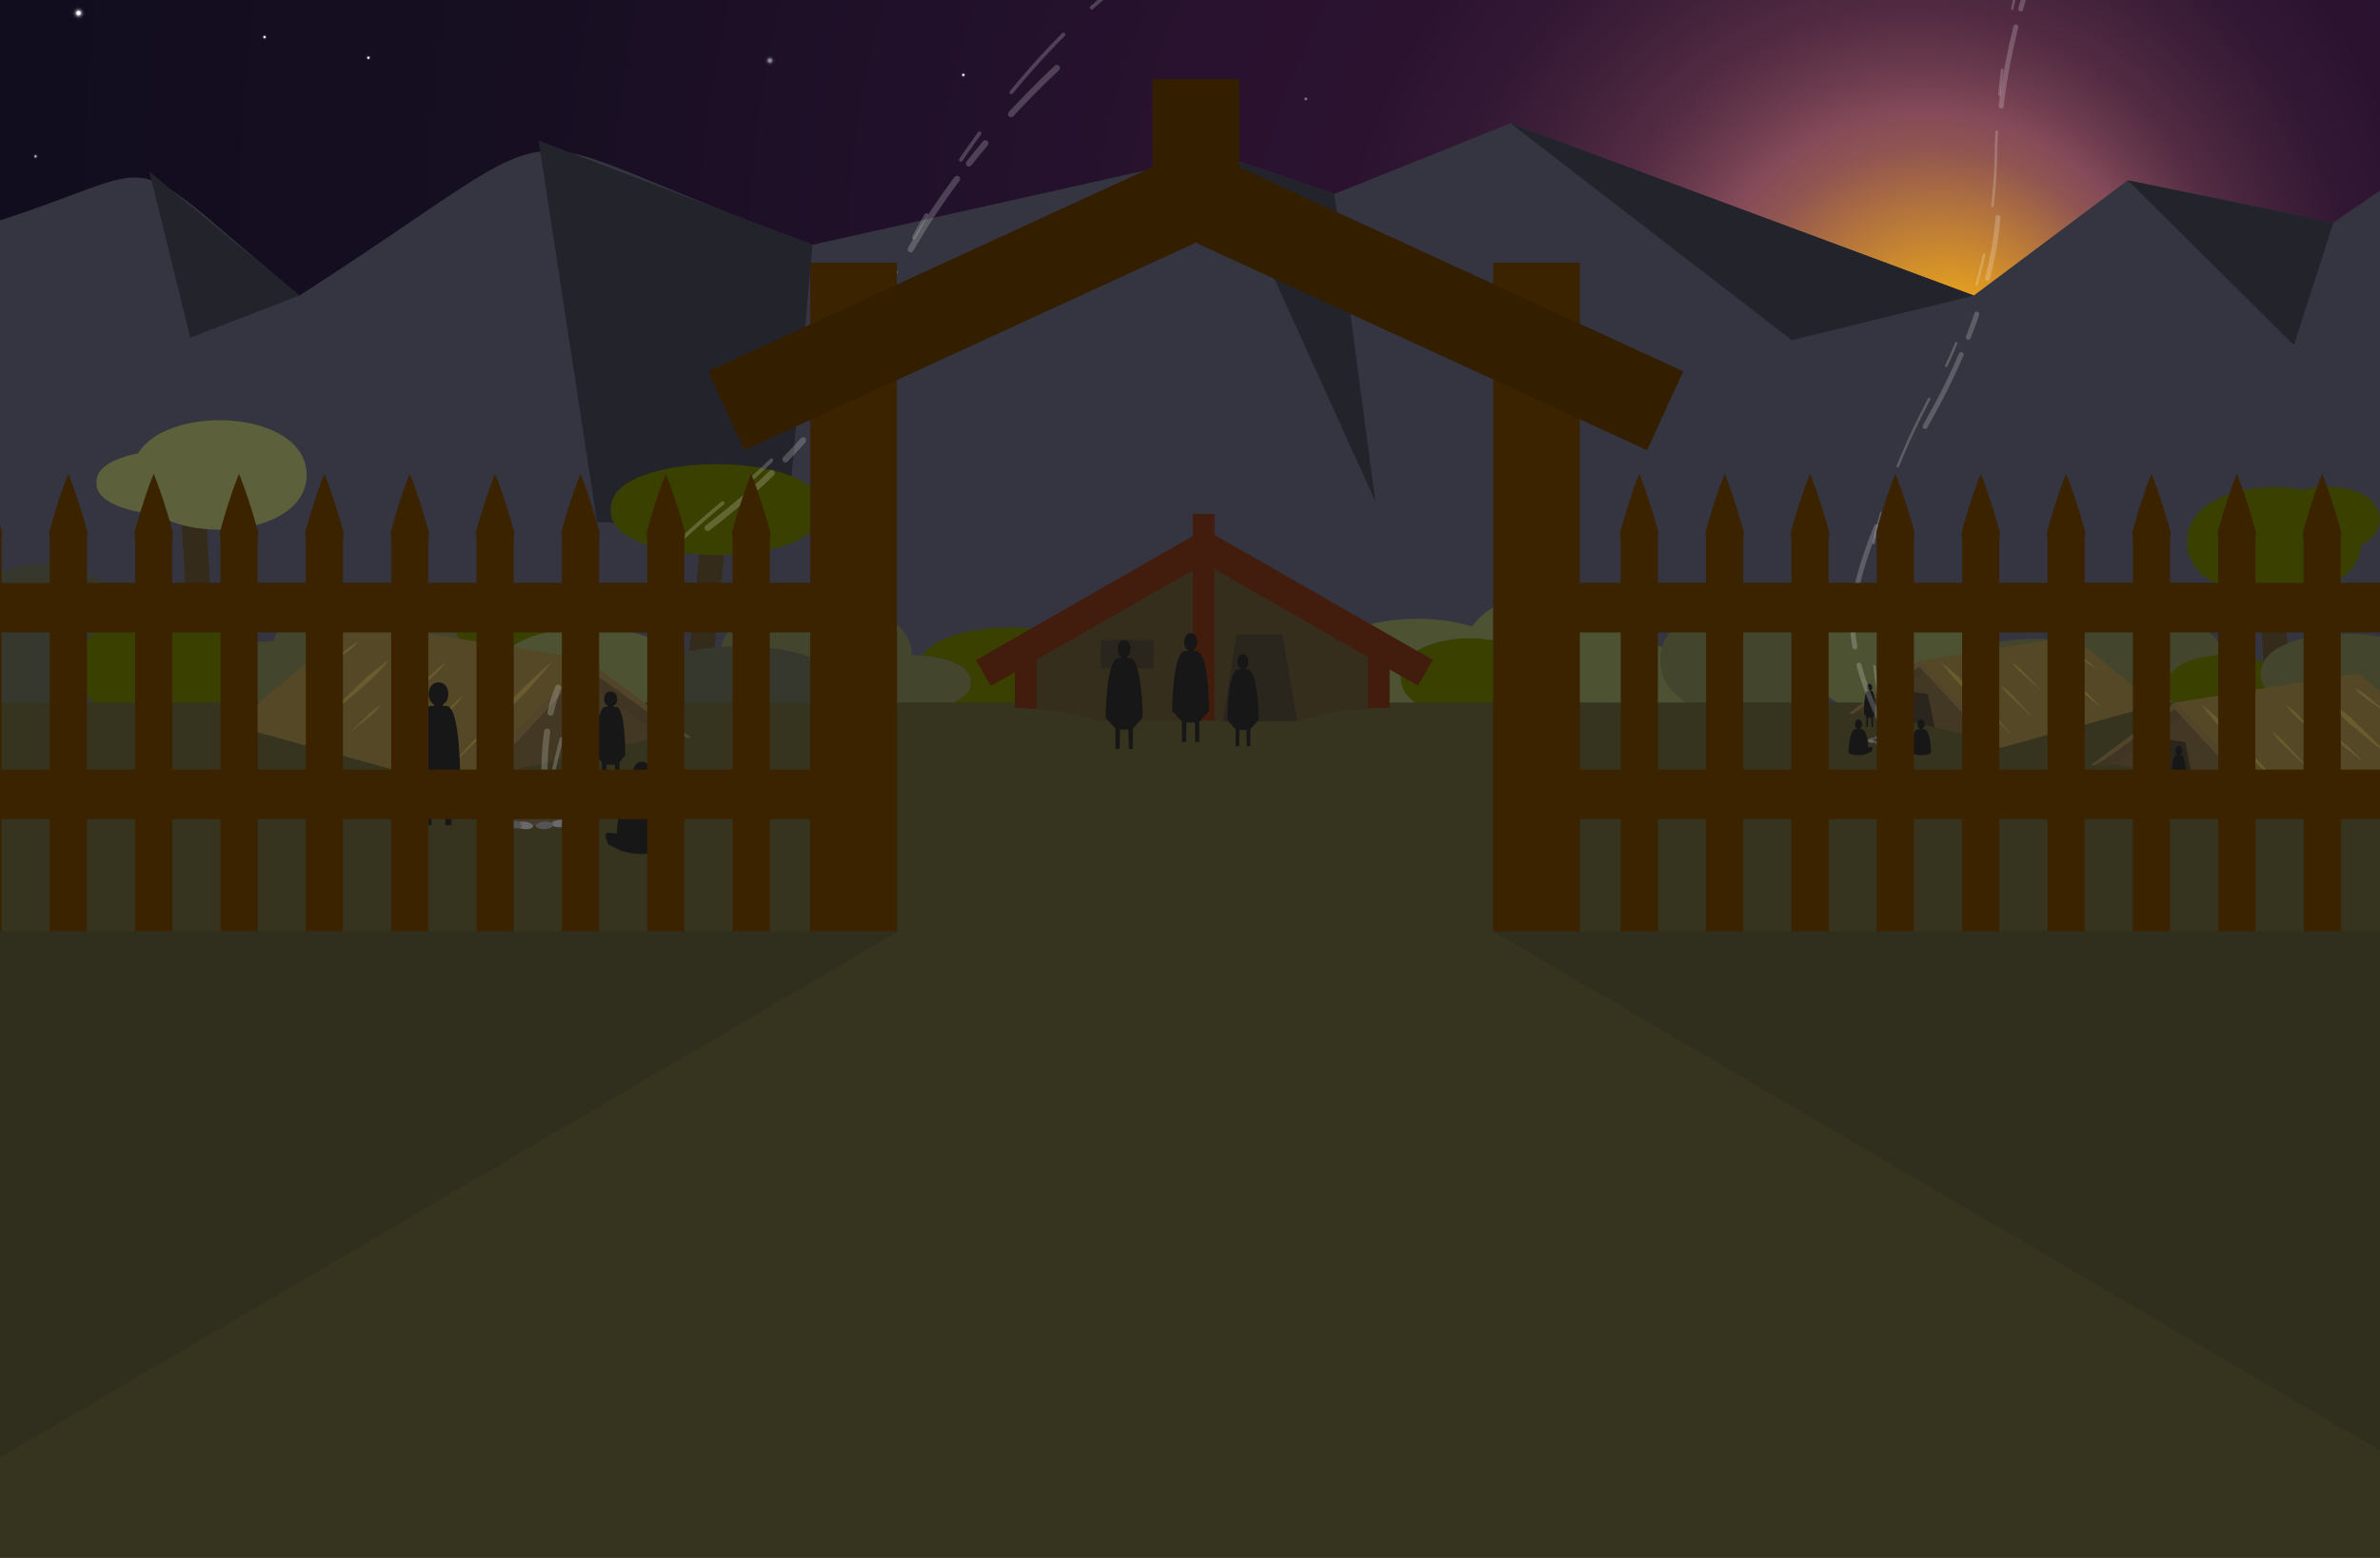 <svg id="outside-pa" xmlns="http://www.w3.org/2000/svg" xmlns:xlink="http://www.w3.org/1999/xlink" viewBox="0 0 1920 1257"><rect x="0" y="0" width="1920" height="1257" fill="#333333" stroke="none"/><defs><style>.cls-1{fill:url(#radial-gradient);}.cls-2{fill:url(#radial-gradient-2);}.cls-3{fill:url(#radial-gradient-3);}.cls-4{opacity:0.53;fill:url(#radial-gradient-4);}.cls-5,.cls-7{opacity:0.73;}.cls-5{fill:url(#radial-gradient-5);}.cls-6{opacity:0.71;fill:url(#radial-gradient-6);}.cls-7{fill:url(#radial-gradient-7);}.cls-8{fill:url(#radial-gradient-8);}.cls-9{fill:url(#radial-gradient-9);}.cls-10{opacity:0.74;fill:url(#radial-gradient-10);}.cls-11,.cls-13,.cls-14{opacity:0.39;}.cls-11{fill:url(#radial-gradient-11);}.cls-12{opacity:0.49;fill:url(#radial-gradient-12);}.cls-13{fill:url(#radial-gradient-13);}.cls-14{fill:url(#radial-gradient-14);}.cls-15{fill:url(#radial-gradient-15);}.cls-16,.cls-17{opacity:0.58;}.cls-16{fill:url(#radial-gradient-16);}.cls-17{fill:url(#radial-gradient-17);}.cls-18{fill:#343540;}.cls-19{fill:#23242b;}.cls-20{fill:#4d5233;}.cls-21,.cls-39,.cls-40,.cls-42,.cls-43,.cls-44,.cls-45,.cls-47,.cls-48,.cls-49{fill:none;stroke-miterlimit:10;}.cls-21{stroke:#342b1a;stroke-width:20px;}.cls-22{fill:#5c613c;}.cls-23{fill:#43452d;}.cls-24{fill:#3a4000;}.cls-25{fill:#36382d;}.cls-26{fill:#36331f;}.cls-27{fill:#302e1c;}.cls-28{fill:#453b2d;}.cls-29{fill:#545454;}.cls-30{fill:#666;}.cls-31{fill:#696969;}.cls-32{fill:#423823;}.cls-33{fill:#544826;}.cls-34{fill:#52452c;}.cls-35{fill:#403522;}.cls-36{fill:#2b261d;}.cls-37{fill:#6b5c30;}.cls-38{fill:#362e1d;}.cls-39,.cls-40{stroke:#421c0d;}.cls-39{stroke-width:24px;}.cls-40{stroke-width:17.52px;}.cls-41{fill:#171717;}.cls-42,.cls-43,.cls-44,.cls-45{stroke:#fff;stroke-linecap:round;opacity:0.2;}.cls-42{stroke-width:2px;stroke-dasharray:60 30 20 50 25 40;}.cls-43{stroke-width:4px;stroke-dasharray:65 15 20 30 50 90;}.cls-44{stroke-width:3px;stroke-dasharray:62.83 31.42 20.94 52.36 26.18 41.89;}.cls-45{stroke-width:5px;stroke-dasharray:68.07 15.71 20.94 31.42 52.36 94.25;}.cls-46{fill:#3b2300;}.cls-47,.cls-48{stroke:#3b2300;}.cls-47,.cls-49{stroke-width:70px;}.cls-48{stroke-width:40px;}.cls-49{stroke:#331e00;}.cls-50{opacity:0.5;}.cls-51{opacity:0.7;}</style><radialGradient id="radial-gradient" cx="1375.57" cy="156.01" fx="1582.364" fy="301.645" r="1371.44" gradientUnits="userSpaceOnUse"><stop offset="0.03" stop-color="#f7b113"/><stop offset="0.04" stop-color="#e6a11e"/><stop offset="0.09" stop-color="#b1723e"/><stop offset="0.12" stop-color="#905551"/><stop offset="0.14" stop-color="#844a59"/><stop offset="0.16" stop-color="#6d3c4e"/><stop offset="0.19" stop-color="#542c43"/><stop offset="0.23" stop-color="#41213a"/><stop offset="0.27" stop-color="#331834"/><stop offset="0.32" stop-color="#2b1330"/><stop offset="0.41" stop-color="#29122f"/><stop offset="0.48" stop-color="#24112c"/><stop offset="0.76" stop-color="#160e21"/><stop offset="1" stop-color="#110d1e"/></radialGradient><radialGradient id="radial-gradient-2" cx="63.37" cy="10.57" r="7.78" gradientUnits="userSpaceOnUse"><stop offset="0.16" stop-color="#fbfcff"/><stop offset="0.21" stop-color="#e0e1e5" stop-opacity="0.89"/><stop offset="0.29" stop-color="#b0b0b7" stop-opacity="0.68"/><stop offset="0.38" stop-color="#86848e" stop-opacity="0.5"/><stop offset="0.47" stop-color="#62606c" stop-opacity="0.35"/><stop offset="0.57" stop-color="#444250" stop-opacity="0.22"/><stop offset="0.66" stop-color="#2e2a3a" stop-opacity="0.12"/><stop offset="0.76" stop-color="#1e1a2a" stop-opacity="0.05"/><stop offset="0.87" stop-color="#141021" stop-opacity="0.01"/><stop offset="1" stop-color="#110d1e" stop-opacity="0"/></radialGradient><radialGradient id="radial-gradient-3" cx="297.19" cy="46.58" r="3.23" xlink:href="#radial-gradient-2"/><radialGradient id="radial-gradient-4" cx="-2760.77" cy="-585.35" r="6.64" gradientTransform="translate(3304.66 -824.63) rotate(-30)" xlink:href="#radial-gradient-2"/><radialGradient id="radial-gradient-5" cx="28.69" cy="126.17" r="3.23" xlink:href="#radial-gradient-2"/><radialGradient id="radial-gradient-6" cx="3952.39" cy="-1115.1" r="3.23" gradientTransform="matrix(0.88, 0.48, -0.48, 0.88, -3087.42, -879.54)" xlink:href="#radial-gradient-2"/><radialGradient id="radial-gradient-7" cx="3353.72" cy="-718.42" r="3.23" gradientTransform="matrix(0.88, 0.48, -0.48, 0.88, -3087.42, -879.54)" xlink:href="#radial-gradient-2"/><radialGradient id="radial-gradient-8" cx="3568.83" cy="-910.34" r="3.23" gradientTransform="matrix(0.88, 0.48, -0.48, 0.88, -3087.42, -879.54)" xlink:href="#radial-gradient-2"/><radialGradient id="radial-gradient-9" cx="777.11" cy="60.45" r="3.23" xlink:href="#radial-gradient-2"/><radialGradient id="radial-gradient-10" cx="3669.21" cy="-897.37" r="3.23" gradientTransform="matrix(0.88, 0.48, -0.48, 0.88, -3087.42, -879.54)" xlink:href="#radial-gradient-2"/><radialGradient id="radial-gradient-11" cx="4280.35" cy="-1278.8" r="3.23" gradientTransform="matrix(0.88, 0.48, -0.48, 0.88, -3087.42, -879.54)" xlink:href="#radial-gradient-2"/><radialGradient id="radial-gradient-12" cx="1053.46" cy="79.8" r="3.23" xlink:href="#radial-gradient-2"/><radialGradient id="radial-gradient-13" cx="4720.6" cy="-1557.97" r="3.23" gradientTransform="matrix(0.88, 0.48, -0.48, 0.88, -3087.42, -879.54)" xlink:href="#radial-gradient-2"/><radialGradient id="radial-gradient-14" cx="4833.82" cy="-1565.89" r="3.23" gradientTransform="matrix(0.88, 0.48, -0.48, 0.88, -3087.42, -879.54)" xlink:href="#radial-gradient-2"/><radialGradient id="radial-gradient-15" cx="213.41" cy="29.89" r="3.23" xlink:href="#radial-gradient-2"/><radialGradient id="radial-gradient-16" cx="3451.97" cy="-678.91" r="3.23" gradientTransform="matrix(0.88, 0.48, -0.48, 0.88, -3087.42, -879.54)" xlink:href="#radial-gradient-2"/><radialGradient id="radial-gradient-17" cx="3778.87" cy="-890.2" r="3.23" gradientTransform="matrix(0.88, 0.48, -0.48, 0.88, -3087.42, -879.54)" xlink:href="#radial-gradient-2"/></defs><g id="sky"><rect class="cls-1" x="-50" y="-50" width="2020" height="723.89"/></g><g id="stars"><path class="cls-2" d="M71.26,10.57c.15,10.24-15.93,10.24-15.78,0C55.33.34,71.41.34,71.26,10.57Z"/><path class="cls-3" d="M300.47,46.58c.06,4.25-6.62,4.25-6.56,0S300.53,42.32,300.47,46.58Z"/><path class="cls-4" d="M626.92,45.47c4.48,7.5-7.4,14.36-11.66,6.73C610.78,44.7,622.67,37.84,626.92,45.47Z"/><path class="cls-5" d="M32,126.17c.07,4.25-6.62,4.25-6.55,0S32,121.91,32,126.17Z"/><path class="cls-6" d="M920.55,29.86c-2,3.77-7.85.58-5.76-3.13S922.63,26.16,920.55,29.86Z"/><path class="cls-7" d="M205.11,92.47c-2,3.77-7.84.58-5.76-3.13S207.2,88.77,205.11,92.47Z"/><path class="cls-8" d="M485.77,26.58c-2,3.77-7.85.58-5.76-3.13S487.85,22.88,485.77,26.58Z"/><path class="cls-9" d="M780.39,60.45c.06,4.25-6.62,4.25-6.56,0S780.45,56.19,780.39,60.45Z"/><path class="cls-10" d="M567.76,85.92c-2,3.76-7.85.57-5.76-3.13S569.85,82.21,567.76,85.92Z"/><path class="cls-11" d="M1286.87,42.66c-2,3.76-7.85.57-5.76-3.13S1289,39,1286.87,42.66Z"/><path class="cls-12" d="M1056.74,79.8c.06,4.25-6.62,4.25-6.56,0S1056.8,75.55,1056.74,79.8Z"/><path class="cls-13" d="M1807,7.64c-2,3.77-7.84.58-5.76-3.13S1809.08,3.93,1807,7.64Z"/><path class="cls-14" d="M1910.25,54.75c-2,3.77-7.85.58-5.76-3.13S1912.34,51,1910.25,54.75Z"/><path class="cls-15" d="M216.69,29.89c.06,4.25-6.62,4.25-6.56,0S216.75,25.64,216.69,29.89Z"/><path class="cls-16" d="M272.56,174.11c-2,3.77-7.84.58-5.76-3.13S274.65,170.4,272.56,174.11Z"/><path class="cls-17" d="M660.69,144.59c-2,3.77-7.85.58-5.76-3.13S662.77,140.89,660.69,144.59Z"/></g><g id="mountains"><path class="cls-18" d="M-45.5,191.5c199.76-55.48,123.39-88.63,287,47,246.71-158.42,142.79-138.6,414-41l327-73,94,32,142-57,373.78,139,124.22-93,166,34,83-57V1128.72H-45.5Z"/><polygon class="cls-19" points="120.5 138.5 153.5 272.5 241.5 238.5 120.5 138.5"/><polygon class="cls-19" points="434.5 113.5 481.61 421.25 634.59 428.03 655.5 197.5 434.5 113.5"/><polygon class="cls-19" points="982.5 124.5 1109.5 404.5 1076.5 156.5 982.5 124.5"/><polygon class="cls-19" points="1882.5 179.5 1850.5 278.5 1716.5 145.5 1882.5 179.5"/><polygon class="cls-19" points="1218.5 99.5 1445.5 274.5 1592.5 238.5 1218.5 99.5"/></g><g id="bushes"><path class="cls-20" d="M1217.55,535c.67,47.62-149.2,47.62-148.51,0C1068.37,487.38,1218.24,487.39,1217.55,535Z"/><line class="cls-21" x1="154.61" y1="388.16" x2="163.17" y2="535.52"/><path class="cls-22" d="M202.29,389.4c1.88,34.79-126.32,34.79-124.44,0C76,354.61,204.18,354.61,202.29,389.4Z"/><line class="cls-21" x1="578.58" y1="405.01" x2="564.39" y2="541.53"/><path class="cls-23" d="M1796.94,539.36c.2,61.6-148.72,61.59-148.51,0C1648.23,477.76,1797.15,477.77,1796.94,539.36Z"/><path class="cls-24" d="M495.4,522.27c0,67.63-148.57,67.62-148.52,0S495.45,454.65,495.4,522.27Z"/><path class="cls-23" d="M735.44,528.11c.43,56.66-154.8,56.65-154.35,0C580.66,471.45,735.88,471.46,735.44,528.11Z"/><path class="cls-23" d="M373,528.11c.33,59.88-154.69,59.87-154.35,0C218.34,468.23,373.35,468.24,373,528.11Z"/><path class="cls-20" d="M1329.7,527.48c.08,66.13-148.6,66.12-148.51,0C1181.11,461.34,1329.79,461.35,1329.7,527.48Z"/><path class="cls-25" d="M109.44,522.06c-.35,89.62-148.18,89.62-148.52,0C-38.72,432.44,109.1,432.45,109.44,522.06Z"/><path class="cls-23" d="M302.25,546c2.33,38.39-150.86,38.39-148.52,0C151.4,507.63,304.59,507.63,302.25,546Z"/><path class="cls-24" d="M200,538.91c0,63.19-136,63.18-136,0S200,475.74,200,538.91Z"/><path class="cls-24" d="M411.61,547.88c.6,35.44-116.38,35.43-115.77,0C295.24,512.44,412.22,512.45,411.61,547.88Z"/><path class="cls-25" d="M671.16,549.26c2.37,37-150.91,37-148.52,0C520.26,512.32,673.54,512.32,671.16,549.26Z"/><path class="cls-24" d="M889.11,540.34c.76,45.46-149.29,45.46-148.51,0C739.84,494.88,889.89,494.89,889.11,540.34Z"/><path class="cls-20" d="M549.53,543.31c.61,49.13-149.14,49.12-148.51,0C400.41,494.18,550.16,494.19,549.53,543.31Z"/><path class="cls-20" d="M1373.07,550.94c.76,45.46-149.3,45.45-148.52,0C1223.79,505.48,1373.85,505.49,1373.07,550.94Z"/><path class="cls-23" d="M1487.82,532.67c.16,62.67-148.7,62.66-148.52,0C1339.14,470,1488,470,1487.82,532.67Z"/><path class="cls-20" d="M1610,535.41c.28,58.51-148.82,58.51-148.52,0C1461.15,476.91,1610.25,476.91,1610,535.41Z"/><path class="cls-24" d="M1241,546.57c.26,42-111.28,42-111,0C1129.73,504.58,1241.28,504.58,1241,546.57Z"/><path class="cls-23" d="M1704.22,545.69c.6,40.41-128,40.4-127.4,0C1576.22,505.28,1704.83,505.29,1704.22,545.69Z"/><path class="cls-24" d="M663.15,411.2c2.52,48.88-173,48.88-170.43,0C490.19,362.32,665.69,362.32,663.15,411.2Z"/><path class="cls-22" d="M247.32,383.27c.17,58.9-140.86,58.89-140.67,0C106.48,324.37,247.5,324.38,247.32,383.27Z"/><path class="cls-23" d="M783.29,550.64c.49,29.3-96.2,29.29-95.7,0C687.1,521.35,783.79,521.36,783.29,550.64Z"/><line class="cls-21" x1="1831.45" y1="456.56" x2="1837.33" y2="557.78"/><path class="cls-24" d="M1919.81,419c.11,35.14-84.28,35.13-84.16,0C1835.54,383.87,1919.92,383.88,1919.81,419Z"/><path class="cls-24" d="M1904.86,437.23c.17,58.9-140.86,58.89-140.67,0C1764,378.33,1905,378.34,1904.86,437.23Z"/><path class="cls-24" d="M1842,554.09c.28,34.14-94.51,34.14-94.22,0C1747.5,520,1842.29,520,1842,554.09Z"/><path class="cls-23" d="M1959.83,543.6c.63,43.13-136.64,43.12-136,0C1823.21,500.47,1960.47,500.47,1959.83,543.6Z"/></g><g id="ground"><rect class="cls-26" x="-50" y="566.93" width="2015.5" height="690.07"/><polygon class="cls-27" points="724.67 751.53 -49.22 751.53 -49.22 1204.83 724.67 751.53"/><polygon class="cls-27" points="1204.73 751.53 1978.63 751.53 1978.63 1204.83 1204.73 751.53"/><ellipse class="cls-28" cx="1524.48" cy="597.49" rx="17.05" ry="2.35"/><ellipse class="cls-29" cx="1509.72" cy="596.68" rx="2.72" ry="1.16" transform="translate(-111.23 508.34) rotate(-18.45)"/><ellipse class="cls-30" cx="1538.23" cy="598.48" rx="2.72" ry="1.16" transform="translate(-60.42 187.81) rotate(-6.85)"/><ellipse class="cls-30" cx="1529.17" cy="594.2" rx="1.16" ry="2.72" transform="translate(781.11 2054.28) rotate(-84.11)"/><ellipse class="cls-30" cx="1509.52" cy="598.17" rx="1.16" ry="2.72" transform="translate(605.59 1947) rotate(-77.79)"/><ellipse class="cls-31" cx="1538.48" cy="596.09" rx="1.16" ry="2.72" transform="translate(763.09 2052.46) rotate(-83.15)"/><ellipse class="cls-31" cx="1517.89" cy="599.67" rx="1.16" ry="2.72" transform="translate(765.55 2047.98) rotate(-84.11)"/><ellipse class="cls-31" cx="1520.12" cy="594.41" rx="2.72" ry="1.16" transform="translate(-52.99 159.21) rotate(-5.89)"/><ellipse class="cls-31" cx="1527.65" cy="599.67" rx="2.72" ry="1.16" transform="translate(-25.5 69.52) rotate(-2.59)"/><ellipse class="cls-29" cx="1533.75" cy="599.24" rx="2.72" ry="1.16" transform="translate(-60.54 187.28) rotate(-6.85)"/><ellipse class="cls-29" cx="1524.42" cy="594.56" rx="2.72" ry="1.16" transform="translate(-52.99 159.65) rotate(-5.89)"/><ellipse class="cls-29" cx="1533.65" cy="594.86" rx="1.06" ry="2.12" transform="translate(759.07 2046.06) rotate(-83.11)"/><ellipse class="cls-29" cx="1514.48" cy="599.33" rx="1.16" ry="2.72" transform="translate(608.37 1952.77) rotate(-77.79)"/><ellipse class="cls-29" cx="1514.82" cy="594.93" rx="2.72" ry="1.16" transform="translate(-53.07 158.66) rotate(-5.89)"/><ellipse class="cls-29" cx="1524.15" cy="599.67" rx="2.72" ry="1.16" transform="translate(-25.5 69.37) rotate(-2.59)"/><ellipse class="cls-28" cx="440.03" cy="660.44" rx="44.03" ry="6.07"/><ellipse class="cls-29" cx="401.92" cy="658.37" rx="7.02" ry="3" transform="translate(-187.66 160.99) rotate(-18.45)"/><ellipse class="cls-30" cx="475.54" cy="662.99" rx="7.02" ry="3" transform="translate(-75.71 61.47) rotate(-6.85)"/><ellipse class="cls-30" cx="452.14" cy="651.96" rx="3" ry="7.02" transform="translate(-242.79 1034.77) rotate(-84.11)"/><ellipse class="cls-30" cx="401.39" cy="662.2" rx="3" ry="7.02" transform="translate(-330.73 914.43) rotate(-77.79)"/><ellipse class="cls-31" cx="476.18" cy="656.83" rx="3" ry="7.02" transform="translate(-232.77 1051.25) rotate(-83.15)"/><ellipse class="cls-31" cx="423.02" cy="666.09" rx="3" ry="7.02" transform="translate(-282.98 1018.49) rotate(-84.11)"/><ellipse class="cls-31" cx="428.78" cy="652.51" rx="7.02" ry="3" transform="translate(-64.72 47.47) rotate(-5.89)"/><ellipse class="cls-31" cx="448.21" cy="666.09" rx="7.01" ry="3" transform="matrix(1, -0.05, 0.05, 1, -29.59, 20.9)"/><ellipse class="cls-29" cx="463.98" cy="664.98" rx="7.02" ry="3" transform="translate(-76.03 60.11) rotate(-6.85)"/><ellipse class="cls-29" cx="439.86" cy="652.88" rx="7.02" ry="3" transform="translate(-64.71 48.61) rotate(-5.89)"/><ellipse class="cls-29" cx="463.72" cy="653.66" rx="2.74" ry="5.47" transform="translate(-240.86 1035.6) rotate(-83.11)"/><ellipse class="cls-29" cx="414.21" cy="665.19" rx="3" ry="7.02" transform="translate(-323.54 929.33) rotate(-77.79)"/><ellipse class="cls-29" cx="415.08" cy="653.83" rx="7.02" ry="3" transform="translate(-64.93 46.07) rotate(-5.89)"/><ellipse class="cls-29" cx="439.18" cy="666.09" rx="7.01" ry="3" transform="translate(-29.6 20.49) rotate(-2.59)"/></g><g id="buildings"><polygon class="cls-32" points="534.86 594.07 372.75 630.52 465.44 546.34 534.86 594.07"/><polygon class="cls-33" points="373.78 636.71 472.65 531.77 286.44 501.99 187.15 585.21 373.78 636.71"/><path class="cls-34" d="M472.65,531.77l84.45,63.12c-1.4,8.34-82.67-56.8-84.45-56.23-4.07,2.53-93.25,105.07-98.87,98Z"/><polygon class="cls-35" points="552.41 596.1 534.86 594.07 465.44 546.34 472.65 538.66 552.41 596.1"/><polygon class="cls-36" points="478.62 569.35 497.85 602.39 453.8 612.3 461.94 571.82 478.62 569.35"/><path class="cls-37" d="M444.63,534.91c-3,3.87-6.18,7.6-9.39,11.27s-6.5,7.29-9.81,10.88c-6.6,7.18-13.74,13.84-20.65,20.72L384,598.38l-20.93,20.46-.26-.25,19.86-21.5,20-21.38c6.68-7.1,13.13-14.43,20.13-21.24,3.49-3.4,7-6.8,10.59-10.11s7.22-6.58,11-9.71Z"/><path class="cls-37" d="M373.84,561.4c-2.74,3.49-5.7,6.77-8.71,10s-6.28,6.19-9.43,9.27l-9.5,9.21L336.63,599l-.13-.13,9-9.67,9.1-9.59c3.05-3.19,6-6.5,9.17-9.54s6.44-6,9.9-8.81Z"/><path class="cls-37" d="M359.42,534.85a109.27,109.27,0,0,1-7.45,8.33c-2.59,2.68-5.43,5.08-8.17,7.6l-8.22,7.53-8.29,7.47-.13-.14,7.78-8,7.84-7.93c2.62-2.63,5.13-5.39,7.9-7.86a109.39,109.39,0,0,1,8.61-7.14Z"/><path class="cls-37" d="M313.07,533.64c-2.07,2.59-4.28,5-6.53,7.43s-4.57,4.71-6.91,7c-4.67,4.61-9.84,8.65-14.8,12.93L269.9,573.79c-5,4.22-10,8.47-15.06,12.65l-.25-.27c4.66-4.62,9.38-9.17,14.06-13.75l14.18-13.62c4.75-4.52,9.28-9.27,14.31-13.47,2.51-2.11,5-4.2,7.65-6.2s5.24-4,8-5.77Z"/><path class="cls-37" d="M289.65,517.44a90.94,90.94,0,0,1-7.59,7c-2.61,2.21-5.46,4.13-8.21,6.17l-8.27,6.1-8.33,6-.12-.14L265,536l7.93-6.54c2.65-2.17,5.2-4.46,8-6.46a90.61,90.61,0,0,1,8.61-5.66Z"/><path class="cls-37" d="M307,569.42a57.48,57.48,0,0,1-5.56,6c-1.95,1.89-4.14,3.5-6.23,5.23l-6.3,5.16-6.35,5.09-.12-.14,5.86-5.64,5.93-5.58c2-1.85,3.86-3.82,6-5.51a56.44,56.44,0,0,1,6.66-4.74Z"/><polygon class="cls-32" points="1704.86 616.51 1833.84 645.52 1760.09 578.53 1704.86 616.51"/><polygon class="cls-33" points="1833.03 650.44 1754.36 566.94 1902.52 543.25 1981.51 609.46 1833.03 650.44"/><path class="cls-34" d="M1754.36,566.94l-67.2,50.23c1,6.44,65.85-45.08,67.2-44.75,3.24,2,74.19,83.61,78.66,78Z"/><polygon class="cls-35" points="1690.89 618.13 1704.86 616.51 1760.09 578.53 1754.36 572.42 1690.89 618.13"/><polygon class="cls-36" points="1749.6 596.84 1734.31 623.13 1769.35 631.01 1762.88 598.81 1749.6 596.84"/><path class="cls-37" d="M1776.9,569.2c3.11,2.38,6.07,4.92,9,7.51s5.73,5.25,8.53,7.93c5.62,5.36,10.66,11.29,15.94,17l15.8,17.11c5.21,5.75,10.47,11.47,15.65,17.25l-.29.28c-5.63-5.34-11.19-10.76-16.8-16.13l-16.65-16.28c-5.53-5.45-11.32-10.65-16.51-16.42-2.61-2.88-5.2-5.77-7.69-8.76s-5-6-7.25-9.19Z"/><path class="cls-37" d="M1833.1,590.4a89.38,89.38,0,0,1,8,6.85c2.57,2.39,4.85,5.06,7.26,7.62l7.19,7.69,7.12,7.76-.15.14-7.68-7.2-7.62-7.27c-2.53-2.43-5.18-4.74-7.54-7.34a89.47,89.47,0,0,1-6.77-8.11Z"/><path class="cls-37" d="M1844.57,569.27a63.84,63.84,0,0,1,7,5.5c2.23,2,4.18,4.19,6.26,6.3l6.18,6.37,6.11,6.44-.14.14-6.66-5.86-6.6-5.94c-2.19-2-4.51-3.85-6.53-6a63,63,0,0,1-5.77-6.8Z"/><path class="cls-37" d="M1881.56,568.17a71.73,71.73,0,0,1,6.6,4.36c2.13,1.53,4.17,3.16,6.19,4.81,4.06,3.29,7.57,7.17,11.32,10.8s7.47,7.28,11.17,11,7.4,7.36,11.05,11.1l-.27.3c-4.08-3.27-8.08-6.61-12.12-9.92s-8-6.68-12-10.06-8.19-6.49-11.85-10.2c-1.84-1.86-3.66-3.73-5.4-5.7a72.86,72.86,0,0,1-5-6.14Z"/><path class="cls-37" d="M1900.06,555.41a54.12,54.12,0,0,1,7,4.32c2.24,1.56,4.23,3.44,6.33,5.18l6.26,5.26,6.2,5.34-.12.16L1919,571l-6.63-4.79c-2.2-1.61-4.51-3.08-6.57-4.87a54.86,54.86,0,0,1-5.89-5.73Z"/><path class="cls-37" d="M1886.3,596.77a34.55,34.55,0,0,1,5.46,3.59,63.74,63.74,0,0,1,4.73,4.43l4.66,4.49c1.53,1.53,3.08,3,4.6,4.57l-.13.15c-1.73-1.3-3.42-2.64-5.13-4l-5.06-4a60,60,0,0,1-5-4.12,35.08,35.08,0,0,1-4.27-5Z"/><polygon class="cls-38" points="969.91 453.89 836.22 527.48 836.22 581.92 1103.6 581.92 1103.6 505.43 969.91 453.89"/><polygon class="cls-36" points="1034.68 511.92 997.36 511.92 986.45 581.92 1046.44 581.92 1034.68 511.92"/><rect class="cls-36" x="888.18" y="516.32" width="42.59" height="23.02"/><line class="cls-39" x1="979.66" y1="436.43" x2="793.32" y2="543.15"/><line class="cls-39" x1="963.62" y1="436.22" x2="1149.96" y2="542.93"/><line class="cls-40" x1="827.52" y1="514.33" x2="827.52" y2="581.92"/><line class="cls-40" x1="971.01" y1="414.78" x2="971.01" y2="581.3"/><line class="cls-40" x1="1112.28" y1="514.33" x2="1112.28" y2="581.92"/><polygon class="cls-32" points="1506.58 574.92 1614.9 599.28 1552.96 543.02 1506.58 574.92"/><polygon class="cls-33" points="1614.21 603.41 1548.14 533.29 1672.57 513.39 1738.91 569 1614.21 603.41"/><path class="cls-34" d="M1548.14,533.29l-56.43,42.18,3.14.81,53.29-38.39c2.72,1.7,62.31,70.22,66.07,65.52Z"/><polygon class="cls-35" points="1494.85 576.28 1506.58 574.92 1552.96 543.02 1548.14 537.89 1494.85 576.28"/><polygon class="cls-36" points="1544.15 558.4 1531.31 580.48 1560.74 587.1 1555.3 560.05 1544.15 558.4"/><path class="cls-37" d="M1567.07,535.19c2.62,2,5.11,4.13,7.54,6.3s4.82,4.41,7.17,6.66c4.72,4.51,9,9.48,13.39,14.26l13.26,14.37c4.38,4.83,8.8,9.63,13.15,14.49l-.24.24c-4.74-4.49-9.41-9-14.11-13.56l-14-13.67c-4.64-4.57-9.5-8.94-13.86-13.78-2.19-2.42-4.37-4.85-6.46-7.36s-4.16-5-6.09-7.72Z"/><path class="cls-37" d="M1614.27,553a74.43,74.43,0,0,1,6.75,5.75c2.16,2,4.08,4.25,6.1,6.4l6,6.46,6,6.52-.12.11-6.46-6-6.39-6.11c-2.13-2-4.36-4-6.34-6.16a74.51,74.51,0,0,1-5.68-6.81Z"/><path class="cls-37" d="M1623.9,535.24a53.22,53.22,0,0,1,5.9,4.63c1.87,1.63,3.51,3.51,5.25,5.28l5.19,5.35,5.13,5.41-.11.12-5.6-4.92-5.55-5c-1.84-1.67-3.78-3.23-5.48-5a54.36,54.36,0,0,1-4.84-5.72Z"/><path class="cls-37" d="M1655,534.32a60.46,60.46,0,0,1,5.55,3.66c1.78,1.29,3.5,2.66,5.19,4,3.41,2.76,6.36,6,9.51,9.07l9.38,9.2c3.09,3.11,6.22,6.18,9.28,9.32l-.23.25c-3.42-2.74-6.78-5.55-10.18-8.33l-10.06-8.45c-3.34-2.83-6.88-5.44-10-8.57-1.55-1.55-3.07-3.13-4.53-4.78a58.45,58.45,0,0,1-4.18-5.16Z"/><path class="cls-37" d="M1670.51,523.6a46.16,46.16,0,0,1,5.88,3.63c1.88,1.31,3.55,2.89,5.31,4.35L1687,536l5.21,4.49-.11.13-5.62-4-5.57-4c-1.85-1.35-3.78-2.58-5.51-4.09a44.91,44.91,0,0,1-4.95-4.81Z"/><path class="cls-37" d="M1659,558.34a28.79,28.79,0,0,1,4.58,3,49.78,49.78,0,0,1,4,3.71c2.61,2.51,5.22,5,7.78,7.62l-.12.12c-2.89-2.19-5.72-4.46-8.55-6.73a49.64,49.64,0,0,1-4.19-3.46,28.78,28.78,0,0,1-3.59-4.16Z"/><path class="cls-26" d="M888.34,582.56H739.43C785.42,567.33,842.77,567.48,888.34,582.56Z"/><path class="cls-26" d="M1194.4,582.56H1045.49C1091.48,567.33,1148.83,567.48,1194.4,582.56Z"/></g><g id="people"><path class="cls-41" d="M964.78,525.38h-1.89c0-.24,0-.48,0-.74v-.13c1.64-1,2.89-3.17,2.86-6.47.09-9.52-10.5-9.52-10.41,0,0,3.3,1.22,5.46,2.86,6.47v.13c0,.26,0,.5,0,.74h-1.89c-10.69,0-10.69,48.17-10.69,48.17l7.9,8.75v16.38h3.3l.35-15.75,3.34.23,3.35-.23.35,15.75h3.3V582.3l7.9-8.75S975.47,525.38,964.78,525.38Z"/><path class="cls-41" d="M911.11,531h-1.89c0-.24,0-.48,0-.74a.57.57,0,0,0,0-.13c1.64-1,2.9-3.17,2.86-6.47.1-9.52-10.5-9.52-10.4,0,0,3.3,1.21,5.46,2.86,6.47,0,.05,0,.08,0,.13,0,.26,0,.5,0,.74h-1.89C892,531,892,579.18,892,579.18l7.9,8.76v16.38h3.3l.36-15.75,3.34.22,3.34-.22.35,15.75h3.3V587.94l7.91-8.76S921.8,531,911.11,531Z"/><path class="cls-41" d="M1006.29,540.24h-1.6c0-.2,0-.4,0-.62,0,0,0-.09,0-.14,1.39-.86,2.46-2.66,2.43-5.44.08-8.06-8.89-8.06-8.81,0,0,2.78,1,4.58,2.42,5.44v.14c0,.22,0,.42,0,.62h-1.6c-9,0-9,40.77-9,40.77l6.69,7.41v13.86h2.8l.3-13.33,2.82.19,2.83-.19.3,13.33h2.79V588.42l6.69-7.41S1015.33,540.24,1006.29,540.24Z"/><path class="cls-41" d="M1509.77,602.8l-2.66.22c-.39-5.65-1.62-14.66-5.55-14.66h-1c0-.13,0-.26,0-.4v-.08a3.79,3.79,0,0,0,1.53-3.45c.05-5.11-5.62-5.11-5.57,0a3.79,3.79,0,0,0,1.53,3.45V588c0,.14,0,.27,0,.4h-1c-5.73,0-5.73,19.12-5.73,19.12,2,1.52,5.54,1.82,8,1.92a22.23,22.23,0,0,0,5.87-.88l.07.11,4.47-2.26S1511.61,602.68,1509.77,602.8Z"/><path class="cls-41" d="M1557.77,607.48s0-19.12-5.73-19.12h-1c0-.13,0-.26,0-.4v-.08a3.79,3.79,0,0,0,1.53-3.45c0-5.11-5.62-5.11-5.57,0a3.79,3.79,0,0,0,1.53,3.45V588c0,.14,0,.27,0,.4h-1c-3.93,0-5.16,9-5.55,14.66l-2.66-.22c-1.84-.12.06,3.57.06,3.57l4.48,2.26.06-.11a22.23,22.23,0,0,0,5.87.88C1552.23,609.3,1555.74,609,1557.77,607.48Z"/><path class="cls-41" d="M1510,557.62h-.75a2.81,2.81,0,0,0,0-.29v-.07a2.77,2.77,0,0,0,1.13-2.54c0-3.77-4.15-3.77-4.11,0a2.77,2.77,0,0,0,1.13,2.54v.07a2.81,2.81,0,0,0,0,.29h-.75c-3,0-2.91,18.07-2.91,18.07l1.81,2.66v8.26h1.3l.14-7.45,1.32.09,1.33-.09.14,7.45h1.3v-8.26l1.81-2.66S1513,557.62,1510,557.62Z"/><path class="cls-41" d="M1759.92,609.49h-1c0-.12,0-.24,0-.38V609a3.64,3.64,0,0,0,1.47-3.3c0-4.88-5.39-4.88-5.34,0a3.62,3.62,0,0,0,1.47,3.3v.08c0,.14,0,.26,0,.38h-1c-3.92,0-3.77,23.43-3.77,23.43l2.34,3.44v10.72h1.69l.19-9.67,1.71.11,1.71-.11.18,9.67h1.7V636.36l2.34-3.44S1763.84,609.49,1759.92,609.49Z"/><path class="cls-41" d="M497,570.35H495c0-.21,0-.41,0-.63v-.12c1.66-.86,2.93-2.71,2.9-5.53.1-8.16-10.65-8.16-10.56,0,0,2.82,1.24,4.67,2.91,5.53,0,0,0,.08,0,.12,0,.22,0,.42,0,.63h-1.92c-7.76,0-7.46,39.12-7.46,39.12l4.63,5.76v17.88h3.35L489.3,617l3.39.19,3.39-.19.36,16.14h3.35V615.23l4.63-5.76S504.72,570.35,497,570.35Z"/><path class="cls-41" d="M538.5,684.26s0-49.61-14.86-49.61H521c0-.34,0-.67,0-1,0-.08,0-.15,0-.22,2.28-1.42,4-4.37,4-8.95.13-13.24-14.6-13.24-14.46,0-.05,4.58,1.7,7.53,4,8.95,0,.07,0,.14,0,.22,0,.36,0,.69,0,1h-2.63c-10.2,0-13.4,23.37-14.4,38-2.82-.25-5.4-.47-6.9-.57-4.79-.31.15,9.26.15,9.26l11.61,5.85.18-.26c4.9,1.63,10.73,2.1,15.21,2.27C524.13,689,533.23,688.2,538.5,684.26Z"/><path class="cls-41" d="M360.12,569.66h-2.88c0-.32.05-.63.05-1,0-.08,0-.14,0-.21,2.49-1.34,4.4-4.13,4.35-8.45.14-12.51-15.95-12.51-15.81,0-.05,4.33,1.86,7.12,4.35,8.46,0,.07,0,.13,0,.21,0,.34,0,.65,0,1h-2.87c-11.61,0-11.16,60-11.16,60l6.93,8.82v27.43h5l.54-24.75,5.07.29,5.08-.29.53,24.75h5V638.48l6.93-8.82S371.73,569.66,360.12,569.66Z"/></g><g id="op-smoke"><path id="op-smoke-right-slow" class="cls-42" d="M1522.63,596.68s-16.27-71-15.3-123.11c1.2-64.25,43.92-142.19,54.94-162.83s46.32-91.74,47.85-185.07c2.69-164.88,75.79-328.21,124.17-348.8"/><path id="op-smoke-right-fast" class="cls-43" d="M1524.53,596.61s-27.6-46.82-30-90.37c-2.93-53.69,50.71-148.19,64.51-173s57.64-108.4,53.09-186.25c-8-137.52,81.6-323.85,147.17-375.2"/><path id="op-smoke-left-slow" class="cls-44" d="M439.25,657.66s13-75.16,35.05-125.09c27.16-61.57,100-119.56,119-135s81.86-69.87,121.11-159.39C783.71,80,920.41-48.16,975.48-48.47"/><path id="op-smoke-left-fast" class="cls-45" d="M441.12,658.37S433.4,602,448.74,559c18.91-53,109-122.6,132.33-141s99.54-81.38,126.66-158.4c47.9-136.07,209.88-279.76,294-302.82"/></g><g id="fence"><path class="cls-46" d="M606,382.33c3.13,7.7,5.79,15.39,8.27,23.08,1.29,3.84,2.39,7.69,3.59,11.54s2.25,7.69,3.3,11.53a10.47,10.47,0,0,1,.24,2.89c0,1-.2,1.92-.29,2.88a25.3,25.3,0,0,0-.11,2.89V751.53H591V437.14a25.3,25.3,0,0,0-.11-2.89c-.09-1-.25-1.92-.29-2.88a10.47,10.47,0,0,1,.24-2.89c1-3.84,2.18-7.69,3.3-11.53s2.3-7.7,3.59-11.54C600.21,397.72,602.87,390,606,382.33Z"/><path class="cls-46" d="M399.42,382.33c3.13,7.7,5.78,15.39,8.26,23.08,1.29,3.84,2.39,7.69,3.6,11.54s2.24,7.69,3.3,11.53a10.87,10.87,0,0,1,.24,2.89c-.05,1-.2,1.92-.29,2.88a21.42,21.42,0,0,0-.11,2.89V751.53h-30V437.14a23.2,23.2,0,0,0-.12-2.89c-.09-1-.24-1.92-.29-2.88a10.87,10.87,0,0,1,.24-2.89c1.06-3.84,2.19-7.69,3.3-11.53s2.31-7.7,3.6-11.54C393.63,397.72,396.28,390,399.42,382.33Z"/><path class="cls-46" d="M468.28,382.33c3.13,7.7,5.78,15.39,8.26,23.08,1.29,3.84,2.4,7.69,3.6,11.54s2.24,7.69,3.3,11.53a10.87,10.87,0,0,1,.24,2.89c-.05,1-.2,1.92-.29,2.88a23.2,23.2,0,0,0-.11,2.89V751.53h-30V437.14a23.2,23.2,0,0,0-.12-2.89c-.09-1-.24-1.92-.29-2.88a10.87,10.87,0,0,1,.24-2.89c1.06-3.84,2.19-7.69,3.3-11.53s2.31-7.7,3.6-11.54C462.49,397.72,465.15,390,468.28,382.33Z"/><path class="cls-46" d="M537.14,382.33c3.13,7.7,5.78,15.39,8.26,23.08,1.29,3.84,2.4,7.69,3.6,11.54s2.25,7.69,3.3,11.53a10.47,10.47,0,0,1,.24,2.89c0,1-.2,1.92-.29,2.88a23.2,23.2,0,0,0-.11,2.89V751.53h-30V437.14a25.3,25.3,0,0,0-.11-2.89c-.09-1-.25-1.92-.29-2.88a10.86,10.86,0,0,1,.23-2.89c1.06-3.84,2.19-7.69,3.3-11.53s2.31-7.7,3.6-11.54C531.35,397.72,534,390,537.14,382.33Z"/><path class="cls-46" d="M192.83,382.33c3.13,7.7,5.79,15.39,8.27,23.08,1.29,3.84,2.39,7.69,3.59,11.54s2.25,7.69,3.31,11.53a10.86,10.86,0,0,1,.23,2.89c0,1-.2,1.92-.29,2.88a25.3,25.3,0,0,0-.11,2.89V751.53h-30V437.14a25.3,25.3,0,0,0-.11-2.89c-.09-1-.25-1.92-.29-2.88a10.47,10.47,0,0,1,.24-2.89c1.05-3.84,2.18-7.69,3.3-11.53s2.3-7.7,3.59-11.54C187,397.72,189.7,390,192.83,382.33Z"/><path class="cls-46" d="M261.69,382.33c3.13,7.7,5.79,15.39,8.27,23.08,1.29,3.84,2.39,7.69,3.6,11.54s2.24,7.69,3.3,11.53a10.86,10.86,0,0,1,.23,2.89c0,1-.2,1.92-.28,2.88a23.2,23.2,0,0,0-.12,2.89V751.53h-30V437.14a23.2,23.2,0,0,0-.11-2.89c-.09-1-.24-1.92-.29-2.88a10.47,10.47,0,0,1,.24-2.89c1.05-3.84,2.19-7.69,3.3-11.53s2.31-7.7,3.6-11.54C255.91,397.72,258.56,390,261.69,382.33Z"/><path class="cls-46" d="M330.55,382.33c3.13,7.7,5.79,15.39,8.27,23.08,1.29,3.84,2.39,7.69,3.6,11.54s2.24,7.69,3.3,11.53a10.87,10.87,0,0,1,.24,2.89c0,1-.2,1.92-.29,2.88a23.2,23.2,0,0,0-.12,2.89V751.53h-30V437.14a23.2,23.2,0,0,0-.11-2.89c-.09-1-.24-1.92-.29-2.88a10.87,10.87,0,0,1,.24-2.89c1.06-3.84,2.19-7.69,3.3-11.53s2.31-7.7,3.6-11.54C324.77,397.72,327.42,390,330.55,382.33Z"/><path class="cls-46" d="M-13.75,382.33c3.13,7.7,5.78,15.39,8.26,23.08,1.29,3.84,2.39,7.69,3.6,11.54s2.24,7.69,3.3,11.53a10.87,10.87,0,0,1,.24,2.89c0,1-.2,1.92-.29,2.88a23.2,23.2,0,0,0-.11,2.89V751.53h-30V437.14a23.2,23.2,0,0,0-.12-2.89c-.09-1-.24-1.92-.29-2.88a10.87,10.87,0,0,1,.24-2.89c1.06-3.84,2.19-7.69,3.3-11.53s2.31-7.7,3.6-11.54C-19.54,397.72-16.88,390-13.75,382.33Z"/><path class="cls-46" d="M55.11,382.33c3.13,7.7,5.78,15.39,8.26,23.08,1.29,3.84,2.4,7.69,3.6,11.54s2.24,7.69,3.3,11.53a10.47,10.47,0,0,1,.24,2.89c-.05,1-.2,1.92-.29,2.88a23.2,23.2,0,0,0-.11,2.89V751.53h-30V437.14a23.2,23.2,0,0,0-.12-2.89c-.08-1-.24-1.92-.29-2.88a10.87,10.87,0,0,1,.24-2.89c1.06-3.84,2.19-7.69,3.3-11.53s2.31-7.7,3.6-11.54C49.32,397.72,52,390,55.11,382.33Z"/><path class="cls-46" d="M124,382.33c3.13,7.7,5.78,15.39,8.27,23.08,1.28,3.84,2.39,7.69,3.59,11.54s2.25,7.69,3.3,11.53a10.47,10.47,0,0,1,.24,2.89c0,1-.2,1.92-.29,2.88a23.2,23.2,0,0,0-.11,2.89V751.53H109V437.14a25.3,25.3,0,0,0-.11-2.89c-.09-1-.25-1.92-.29-2.88a10.86,10.86,0,0,1,.23-2.89c1.06-3.84,2.19-7.69,3.3-11.53s2.31-7.7,3.6-11.54C118.18,397.72,120.84,390,124,382.33Z"/><path class="cls-46" d="M1460.18,382.33c3.13,7.7,5.79,15.39,8.27,23.08,1.29,3.84,2.39,7.69,3.59,11.54s2.25,7.69,3.3,11.53a10.47,10.47,0,0,1,.24,2.89c0,1-.2,1.92-.29,2.88a25.3,25.3,0,0,0-.11,2.89V751.53h-30V437.14a25.3,25.3,0,0,0-.11-2.89c-.09-1-.25-1.92-.29-2.88a10.86,10.86,0,0,1,.23-2.89c1.06-3.84,2.19-7.69,3.3-11.53s2.31-7.7,3.6-11.54C1454.39,397.72,1457.05,390,1460.18,382.33Z"/><path class="cls-46" d="M1529,382.33c3.13,7.7,5.79,15.39,8.27,23.08,1.29,3.84,2.39,7.69,3.6,11.54s2.24,7.69,3.3,11.53a10.86,10.86,0,0,1,.23,2.89c0,1-.2,1.92-.29,2.88a25.3,25.3,0,0,0-.11,2.89V751.53h-30V437.14a25.3,25.3,0,0,0-.11-2.89c-.09-1-.25-1.92-.29-2.88a10.47,10.47,0,0,1,.24-2.89c1-3.84,2.19-7.69,3.3-11.53s2.31-7.7,3.59-11.54C1523.26,397.72,1525.91,390,1529,382.33Z"/><path class="cls-46" d="M1597.9,382.33c3.13,7.7,5.79,15.39,8.27,23.08,1.29,3.84,2.39,7.69,3.6,11.54s2.24,7.69,3.3,11.53a10.46,10.46,0,0,1,.23,2.89c0,1-.2,1.92-.28,2.88a23.2,23.2,0,0,0-.12,2.89V751.53h-30V437.14a23.2,23.2,0,0,0-.11-2.89c-.09-1-.24-1.92-.29-2.88a10.47,10.47,0,0,1,.24-2.89c1.06-3.84,2.19-7.69,3.3-11.53s2.31-7.7,3.6-11.54C1592.12,397.72,1594.77,390,1597.9,382.33Z"/><path class="cls-46" d="M1322.46,382.33c3.13,7.7,5.78,15.39,8.26,23.08,1.29,3.84,2.39,7.69,3.6,11.54s2.24,7.69,3.3,11.53a10.87,10.87,0,0,1,.24,2.89c0,1-.2,1.92-.29,2.88a23.2,23.2,0,0,0-.11,2.89V751.53h-30V437.14a23.2,23.2,0,0,0-.12-2.89c-.09-1-.24-1.92-.29-2.88a10.87,10.87,0,0,1,.24-2.89c1.06-3.84,2.19-7.69,3.3-11.53s2.31-7.7,3.6-11.54C1316.67,397.72,1319.33,390,1322.46,382.33Z"/><path class="cls-46" d="M1391.32,382.33c3.13,7.7,5.78,15.39,8.26,23.08,1.29,3.84,2.4,7.69,3.6,11.54s2.25,7.69,3.3,11.53a10.47,10.47,0,0,1,.24,2.89c0,1-.2,1.92-.29,2.88a23.2,23.2,0,0,0-.11,2.89V751.53h-30V437.14a23.2,23.2,0,0,0-.12-2.89c-.08-1-.24-1.92-.28-2.88a10.46,10.46,0,0,1,.23-2.89c1.06-3.84,2.19-7.69,3.3-11.53s2.31-7.7,3.6-11.54C1385.53,397.72,1388.19,390,1391.32,382.33Z"/><path class="cls-46" d="M1873.35,382.33c3.13,7.7,5.78,15.39,8.27,23.08,1.28,3.84,2.39,7.69,3.59,11.54s2.25,7.69,3.3,11.53a10.47,10.47,0,0,1,.24,2.89c0,1-.2,1.92-.29,2.88a25.3,25.3,0,0,0-.11,2.89V751.53h-30V437.14a25.3,25.3,0,0,0-.11-2.89c-.09-1-.25-1.92-.29-2.88a10.86,10.86,0,0,1,.23-2.89c1.06-3.84,2.19-7.69,3.3-11.53s2.31-7.7,3.6-11.54C1867.56,397.72,1870.22,390,1873.35,382.33Z"/><path class="cls-46" d="M1666.76,382.33c3.13,7.7,5.79,15.39,8.27,23.08,1.29,3.84,2.39,7.69,3.6,11.54s2.24,7.69,3.3,11.53a10.87,10.87,0,0,1,.24,2.89c-.05,1-.2,1.92-.29,2.88a23.2,23.2,0,0,0-.12,2.89V751.53h-30V437.14a23.2,23.2,0,0,0-.11-2.89c-.09-1-.24-1.92-.29-2.88a10.87,10.87,0,0,1,.24-2.89c1.06-3.84,2.19-7.69,3.3-11.53s2.31-7.7,3.6-11.54C1661,397.72,1663.63,390,1666.76,382.33Z"/><path class="cls-46" d="M1735.63,382.33c3.13,7.7,5.78,15.39,8.26,23.08,1.29,3.84,2.39,7.69,3.6,11.54s2.24,7.69,3.3,11.53a10.87,10.87,0,0,1,.24,2.89c0,1-.2,1.92-.29,2.88a23.2,23.2,0,0,0-.11,2.89V751.53h-30V437.14a23.2,23.2,0,0,0-.12-2.89c-.09-1-.24-1.92-.29-2.88a10.87,10.87,0,0,1,.24-2.89c1.06-3.84,2.19-7.69,3.3-11.53s2.31-7.7,3.6-11.54C1729.84,397.72,1732.5,390,1735.63,382.33Z"/><path class="cls-46" d="M1804.49,382.33c3.13,7.7,5.78,15.39,8.26,23.08,1.29,3.84,2.4,7.69,3.6,11.54s2.24,7.69,3.3,11.53a10.47,10.47,0,0,1,.24,2.89c-.05,1-.2,1.92-.29,2.88a23.2,23.2,0,0,0-.11,2.89V751.53h-30V437.14a23.2,23.2,0,0,0-.12-2.89c-.08-1-.24-1.92-.28-2.88a10.46,10.46,0,0,1,.23-2.89c1.06-3.84,2.19-7.69,3.3-11.53s2.31-7.7,3.6-11.54C1798.7,397.72,1801.36,390,1804.49,382.33Z"/><line class="cls-47" x1="688.62" y1="751.53" x2="688.62" y2="212"/><line class="cls-47" x1="1239.51" y1="751.53" x2="1239.51" y2="212"/><line class="cls-48" x1="1251.33" y1="490.33" x2="2007.33" y2="490.33"/><line class="cls-48" x1="1251.33" y1="641" x2="2007.33" y2="641"/><line class="cls-48" x1="-67.38" y1="490.33" x2="688.62" y2="490.33"/><line class="cls-48" x1="-67.38" y1="641" x2="688.62" y2="641"/><line class="cls-49" x1="585.85" y1="331.47" x2="972.58" y2="153.65"/><line class="cls-49" x1="1343.32" y1="331.47" x2="956.59" y2="153.65"/><line class="cls-49" x1="964.67" y1="187" x2="964.67" y2="63.72"/></g></svg>
